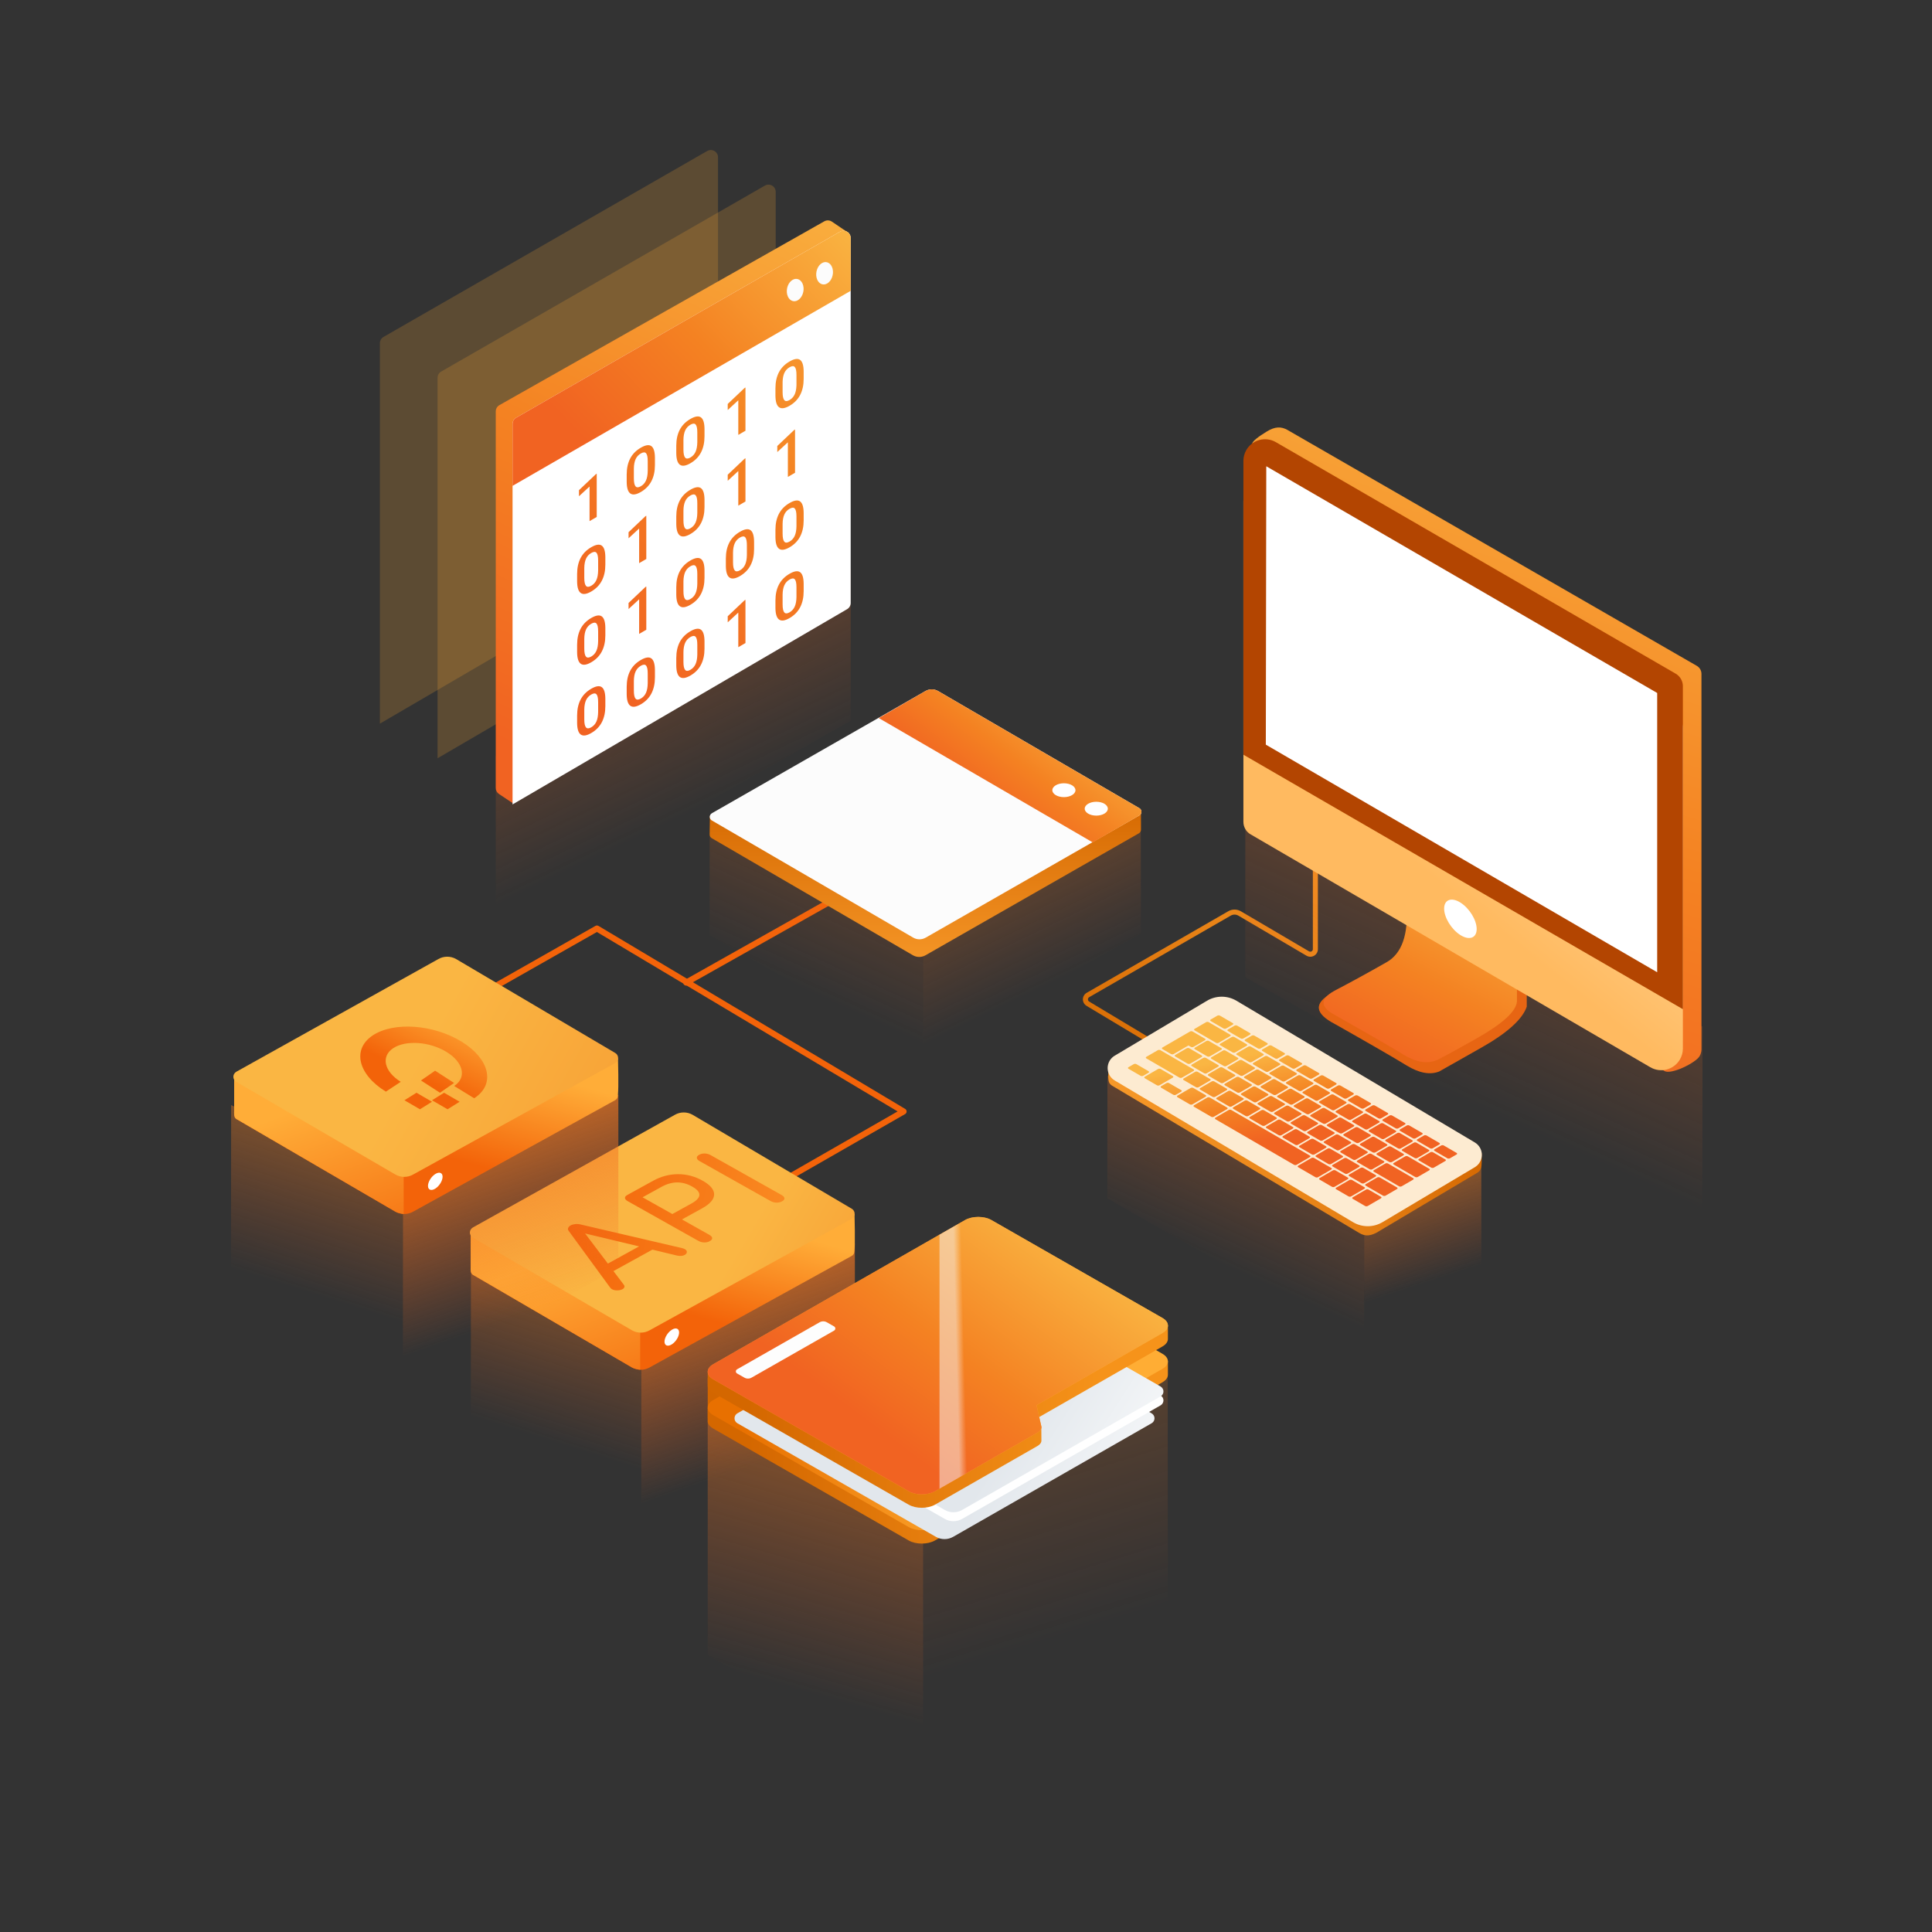 <svg width="400" height="400" viewBox="0 0 400 400" xmlns="http://www.w3.org/2000/svg" xmlns:xlink="http://www.w3.org/1999/xlink" overflow="hidden"><rect x="0" y="0" width="400" height="400" fill="#333333" stroke="none"/><defs><linearGradient x1="-55.369%" y1="-113.671%" x2="36.408%" y2="77.84%" id="linearGradient-1"><stop offset="0" stop-color="#FAB643"/><stop offset="0.56" stop-color="#F48222"/><stop offset="1" stop-color="#F16322" stop-opacity="0"/></linearGradient><linearGradient x1="72.514%" y1="-19.035%" x2="38.407%" y2="100%" id="linearGradient-2"><stop offset="0" stop-color="#FAB643"/><stop offset="0.56" stop-color="#F48222"/><stop offset="1" stop-color="#F16322"/></linearGradient><linearGradient x1="123.067%" y1="-65.613%" x2="41.718%" y2="100%" id="linearGradient-3"><stop offset="0" stop-color="#FAB643"/><stop offset="0.56" stop-color="#F48222"/><stop offset="1" stop-color="#F16322"/></linearGradient><linearGradient x1="111.273%" y1="10.715%" x2="18.449%" y2="78.453%" id="linearGradient-4"><stop offset="0" stop-color="#FAB643"/><stop offset="0.56" stop-color="#F48222"/><stop offset="1" stop-color="#F16322"/></linearGradient><linearGradient x1="-46.123%" y1="-114.304%" x2="37.601%" y2="77.947%" id="linearGradient-5"><stop offset="0" stop-color="#FAB643"/><stop offset="0.56" stop-color="#F48222"/><stop offset="1" stop-color="#F16322" stop-opacity="0"/></linearGradient><linearGradient x1="70.089%" y1="-65.782%" x2="42.618%" y2="65.8%" id="linearGradient-6"><stop offset="0" stop-color="#FAB643"/><stop offset="0.56" stop-color="#F48222"/><stop offset="1" stop-color="#F16322" stop-opacity="0"/></linearGradient><linearGradient x1="-46.123%" y1="-114.304%" x2="37.601%" y2="77.947%" id="linearGradient-7"><stop offset="0" stop-color="#FAB643"/><stop offset="0.56" stop-color="#F48222"/><stop offset="1" stop-color="#F16322" stop-opacity="0"/></linearGradient><linearGradient x1="92.866%" y1="-65.782%" x2="34.248%" y2="65.8%" id="linearGradient-8"><stop offset="0" stop-color="#FAB643"/><stop offset="0.56" stop-color="#F48222"/><stop offset="1" stop-color="#F16322" stop-opacity="0"/></linearGradient><linearGradient x1="50%" y1="-8.698%" x2="50%" y2="120.137%" id="linearGradient-9"><stop offset="0" stop-color="#D46700"/><stop offset="1" stop-color="#FA9D2C"/></linearGradient><linearGradient x1="6.434%" y1="26.164%" x2="65.965%" y2="71.234%" id="linearGradient-10"><stop offset="0" stop-color="#FAB643"/><stop offset="0.601" stop-color="#F48222"/><stop offset="1" stop-color="#F16322"/></linearGradient><linearGradient x1="87.264%" y1="115.738%" x2="17.282%" y2="-15.084%" id="linearGradient-11"><stop offset="0" stop-color="#D46700"/><stop offset="1" stop-color="#FA9D2C"/></linearGradient><linearGradient x1="6.05%" y1="33.105%" x2="100%" y2="61.373%" id="linearGradient-12"><stop offset="0" stop-color="#D46700"/><stop offset="1" stop-color="#FA9D2C"/></linearGradient><linearGradient x1="67.034%" y1="21.984%" x2="52.179%" y2="63.547%" id="linearGradient-13"><stop offset="0" stop-color="#FAB643"/><stop offset="0.56" stop-color="#F48222"/><stop offset="1" stop-color="#F16322"/></linearGradient><linearGradient x1="-46.123%" y1="-114.304%" x2="37.601%" y2="77.947%" id="linearGradient-14"><stop offset="0" stop-color="#FAB643"/><stop offset="0.56" stop-color="#F48222"/><stop offset="1" stop-color="#F16322" stop-opacity="0"/></linearGradient><linearGradient x1="6.434%" y1="-6.813%" x2="65.965%" y2="100.612%" id="linearGradient-15"><stop offset="0" stop-color="#FAB643"/><stop offset="0.601" stop-color="#F48222"/><stop offset="1" stop-color="#F16322"/></linearGradient><linearGradient x1="28.826%" y1="-20.198%" x2="57.759%" y2="112.536%" id="linearGradient-16"><stop offset="0" stop-color="#FAB643"/><stop offset="0.601" stop-color="#F48222"/><stop offset="1" stop-color="#F16322"/></linearGradient><linearGradient x1="19.692%" y1="20.399%" x2="50%" y2="71.314%" id="linearGradient-17"><stop offset="0" stop-color="#FFE7BD"/><stop offset="1" stop-color="#FFBA60"/></linearGradient><linearGradient x1="-5.672%" y1="-114.304%" x2="42.819%" y2="77.947%" id="linearGradient-18"><stop offset="0" stop-color="#FAB643"/><stop offset="0.56" stop-color="#F48222"/><stop offset="1" stop-color="#F16322" stop-opacity="0"/></linearGradient><linearGradient x1="68.222%" y1="-65.782%" x2="43.304%" y2="65.8%" id="linearGradient-19"><stop offset="0" stop-color="#FAB643"/><stop offset="0.56" stop-color="#F48222"/><stop offset="1" stop-color="#F16322" stop-opacity="0"/></linearGradient><linearGradient x1="68.317%" y1="32.81%" x2="50%" y2="72.133%" id="linearGradient-20"><stop offset="0" stop-color="#FFAD38"/><stop offset="1" stop-color="#F36309"/></linearGradient><linearGradient x1="40.702%" y1="50%" x2="69.779%" y2="133.409%" id="linearGradient-21"><stop offset="0" stop-color="#FFAD38"/><stop offset="1" stop-color="#F36309"/></linearGradient><linearGradient x1="74.022%" y1="48.124%" x2="221.249%" y2="97.776%" id="linearGradient-22"><stop offset="0" stop-color="#FAB643"/><stop offset="0.601" stop-color="#F48222"/><stop offset="1" stop-color="#F16322"/></linearGradient><linearGradient x1="191.15%" y1="64.698%" x2="-3.316%" y2="43.683%" id="linearGradient-23"><stop offset="0" stop-color="#FFAD38"/><stop offset="1" stop-color="#F36309"/></linearGradient><linearGradient x1="-6.048%" y1="-114.304%" x2="42.77%" y2="77.947%" id="linearGradient-24"><stop offset="0" stop-color="#FAB643"/><stop offset="0.56" stop-color="#F48222"/><stop offset="1" stop-color="#F16322" stop-opacity="0"/></linearGradient><linearGradient x1="68.35%" y1="-65.782%" x2="43.257%" y2="65.8%" id="linearGradient-25"><stop offset="0" stop-color="#FAB643"/><stop offset="0.56" stop-color="#F48222"/><stop offset="1" stop-color="#F16322" stop-opacity="0"/></linearGradient><linearGradient x1="50%" y1="38.95%" x2="288.901%" y2="115.304%" id="linearGradient-26"><stop offset="0" stop-color="#FAB643"/><stop offset="0.601" stop-color="#F48222"/><stop offset="1" stop-color="#F16322"/></linearGradient><linearGradient x1="100%" y1="5.386%" x2="50%" y2="66.304%" id="linearGradient-27"><stop offset="0" stop-color="#FFAD38"/><stop offset="1" stop-color="#F36309"/></linearGradient><linearGradient x1="12.131%" y1="-114.304%" x2="45.115%" y2="77.947%" id="linearGradient-28"><stop offset="0" stop-color="#FAB643"/><stop offset="0.56" stop-color="#F48222"/><stop offset="1" stop-color="#F16322" stop-opacity="0"/></linearGradient><linearGradient x1="67.575%" y1="-65.782%" x2="43.542%" y2="65.8%" id="linearGradient-29"><stop offset="0" stop-color="#FAB643"/><stop offset="0.56" stop-color="#F48222"/><stop offset="1" stop-color="#F16322" stop-opacity="0"/></linearGradient><linearGradient x1="14.031%" y1="52.606%" x2="91.516%" y2="51.806%" id="linearGradient-30"><stop offset="0" stop-color="#F6931A"/><stop offset="1" stop-color="#D46700"/></linearGradient><linearGradient x1="24.062%" y1="63.067%" x2="89.543%" y2="48.959%" id="linearGradient-31"><stop offset="0" stop-color="#FFAD34"/><stop offset="1" stop-color="#E87000"/></linearGradient><linearGradient x1="-16.907%" y1="62.945%" x2="28.094%" y2="46.334%" id="linearGradient-32"><stop offset="0" stop-color="#FFFFFF"/><stop offset="1" stop-color="#E2E7EC"/></linearGradient><linearGradient x1="28.715%" y1="56.714%" x2="75.548%" y2="40.294%" id="linearGradient-33"><stop offset="0" stop-color="#FEAB33"/><stop offset="1" stop-color="#F89528"/></linearGradient><linearGradient x1="6.434%" y1="24.488%" x2="65.965%" y2="72.727%" id="linearGradient-34"><stop offset="0" stop-color="#FAB643"/><stop offset="0.601" stop-color="#F48222"/><stop offset="1" stop-color="#F16322"/></linearGradient><linearGradient x1="46.85%" y1="30.825%" x2="64.087%" y2="33.533%" id="linearGradient-35"><stop offset="0" stop-color="#FFFFFF" stop-opacity="0"/><stop offset="1" stop-color="#F6F6F7"/></linearGradient></defs><g id="Content-System-Component" fill="none" fill-rule="evenodd"><g id="illustration-Content-System-Components" transform="translate(47.124 31)"><g id="Group-27" transform="translate(31.053 0)"><path d="M1.221 38.76 68.244 0.258C68.959-0.153 69.871 0.094 70.282 0.809 70.412 1.035 70.48 1.291 70.48 1.552L70.48 77.11C70.48 77.641 70.198 78.132 69.74 78.4L0.472 118.826 0.472 40.054C0.472 39.52 0.758 39.026 1.221 38.76Z" id="Shape" fill="#FEAB33" fill-rule="nonzero" opacity="0.2"/><path d="M13.165 45.926 80.187 7.424C80.902 7.013 81.815 7.26 82.225 7.975 82.355 8.201 82.424 8.457 82.424 8.718L82.424 84.276C82.424 84.807 82.142 85.298 81.683 85.566L12.415 125.992 12.415 47.22C12.415 46.686 12.701 46.192 13.165 45.926Z" id="Shape" fill="#FEAB33" fill-rule="nonzero" opacity="0.2"/><path d="M97.955 86.667 97.955 118.228 24.465 160.015 24.465 125.537Z" id="Shape-Copy-4" fill="url(#linearGradient-1)" fill-rule="nonzero" opacity="0.5"/><path d="M25.223 52.877 92.483 14.822C92.977 14.543 93.586 14.568 94.056 14.886L97.588 17.277 94.474 67.506 27.943 135.259 25.13 133.385C24.715 133.108 24.465 132.642 24.465 132.142L24.465 54.176C24.465 53.638 24.755 53.142 25.223 52.877Z" id="Shape" fill="url(#linearGradient-2)"/><path d="M28.691 55.48 95.714 16.979C96.429 16.568 97.341 16.814 97.752 17.529 97.882 17.756 97.95 18.012 97.95 18.273L97.95 93.831C97.95 94.362 97.668 94.853 97.21 95.121L27.942 135.547 27.942 56.775C27.942 56.24 28.227 55.747 28.691 55.48Z" id="Shape" fill="#FFFFFF"/><path d="M85.288 87.795C86.265 87.229 86.993 87.119 87.474 87.466 87.954 87.813 88.201 88.606 88.213 89.846L88.213 91.391C88.213 92.674 87.973 93.781 87.492 94.713 87.012 95.643 86.281 96.393 85.3 96.962 84.335 97.521 83.609 97.624 83.12 97.272 82.632 96.919 82.381 96.123 82.369 94.883L82.369 93.338C82.369 92.055 82.609 90.953 83.09 90.032 83.57 89.112 84.302 88.366 85.288 87.795ZM84.215 90.168C83.986 90.671 83.865 91.318 83.853 92.11L83.853 94.134C83.853 94.967 83.969 95.521 84.202 95.795 84.435 96.069 84.801 96.061 85.3 95.772 85.778 95.495 86.132 95.1 86.361 94.59 86.59 94.079 86.71 93.417 86.723 92.605L86.723 90.587C86.723 89.749 86.608 89.201 86.379 88.944 86.15 88.686 85.787 88.702 85.288 88.991 84.801 89.273 84.444 89.665 84.215 90.168ZM72.49 96.588 75.973 93.287 76.163 93.177 76.163 102.136 74.679 102.996 74.679 95.828 72.49 97.845 72.49 96.588ZM64.758 99.697C65.735 99.131 66.463 99.021 66.944 99.368 67.424 99.715 67.671 100.508 67.683 101.748L67.683 103.293C67.683 104.577 67.443 105.684 66.962 106.615 66.482 107.545 65.751 108.295 64.77 108.864 63.805 109.423 63.079 109.526 62.59 109.174 62.102 108.821 61.851 108.025 61.839 106.786L61.839 105.24C61.839 103.957 62.079 102.855 62.559 101.934 63.04 101.014 63.773 100.268 64.758 99.697ZM63.685 102.07C63.456 102.573 63.335 103.22 63.323 104.012L63.323 106.036C63.323 106.87 63.439 107.424 63.672 107.697 63.906 107.971 64.271 107.963 64.77 107.674 65.248 107.397 65.602 107.003 65.831 106.492 66.06 105.981 66.18 105.319 66.193 104.507L66.193 102.489C66.193 101.651 66.078 101.103 65.849 100.846 65.62 100.588 65.257 100.604 64.758 100.893 64.271 101.175 63.914 101.567 63.685 102.07ZM85.288 73.144C86.265 72.577 86.993 72.468 87.474 72.815 87.954 73.162 88.201 73.955 88.213 75.195L88.213 76.74C88.213 78.023 87.973 79.131 87.492 80.061 87.012 80.992 86.281 81.741 85.3 82.31 84.335 82.869 83.609 82.973 83.12 82.62 82.632 82.268 82.381 81.472 82.369 80.232L82.369 78.687C82.369 77.403 82.609 76.301 83.09 75.381 83.57 74.461 84.302 73.715 85.288 73.144ZM84.215 75.516C83.986 76.019 83.865 76.667 83.853 77.459L83.853 79.482C83.853 80.316 83.969 80.87 84.202 81.144 84.435 81.417 84.801 81.41 85.3 81.12 85.778 80.843 86.132 80.449 86.361 79.938 86.59 79.427 86.71 78.766 86.723 77.953L86.723 75.936C86.723 75.098 86.608 74.55 86.379 74.292 86.15 74.034 85.787 74.05 85.288 74.34 84.801 74.621 84.444 75.014 84.215 75.516ZM54.493 105.648C55.47 105.082 56.199 104.972 56.679 105.319 57.159 105.666 57.406 106.46 57.418 107.699L57.418 109.245C57.418 110.528 57.178 111.635 56.697 112.566 56.217 113.496 55.486 114.246 54.505 114.815 53.54 115.374 52.814 115.477 52.325 115.125 51.837 114.772 51.586 113.976 51.574 112.737L51.574 111.191C51.574 109.908 51.814 108.806 52.294 107.886 52.775 106.965 53.508 106.219 54.493 105.648ZM53.42 108.021C53.191 108.524 53.07 109.171 53.058 109.963L53.058 111.987C53.058 112.821 53.174 113.375 53.407 113.648 53.641 113.922 54.006 113.914 54.505 113.625 54.983 113.348 55.337 112.954 55.566 112.443 55.795 111.932 55.915 111.27 55.928 110.458L55.928 108.44C55.928 107.602 55.813 107.055 55.584 106.797 55.355 106.539 54.992 106.555 54.493 106.844 54.006 107.126 53.649 107.519 53.42 108.021ZM75.023 79.095C76 78.528 76.728 78.419 77.209 78.766 77.689 79.113 77.936 79.906 77.948 81.146L77.948 82.691C77.948 83.975 77.708 85.082 77.227 86.012 76.747 86.943 76.016 87.692 75.035 88.261 74.07 88.82 73.344 88.924 72.855 88.571 72.367 88.219 72.116 87.423 72.104 86.183L72.104 84.638C72.104 83.354 72.344 82.252 72.825 81.332 73.305 80.412 74.037 79.666 75.023 79.095ZM73.95 81.468C73.721 81.97 73.6 82.618 73.588 83.41L73.588 85.433C73.588 86.267 73.704 86.821 73.937 87.095 74.17 87.368 74.536 87.361 75.035 87.072 75.513 86.794 75.867 86.4 76.096 85.889 76.325 85.378 76.445 84.717 76.458 83.904L76.458 81.887C76.458 81.049 76.343 80.501 76.114 80.243 75.885 79.986 75.522 80.001 75.023 80.29 74.536 80.573 74.179 80.965 73.95 81.468ZM44.228 111.599C45.205 111.033 45.934 110.923 46.414 111.27 46.894 111.617 47.141 112.411 47.153 113.65L47.153 115.196C47.153 116.479 46.913 117.586 46.432 118.517 45.952 119.447 45.221 120.197 44.24 120.766 43.275 121.325 42.549 121.429 42.06 121.076 41.572 120.724 41.321 119.928 41.309 118.688L41.309 117.143C41.309 115.859 41.549 114.757 42.029 113.837 42.51 112.916 43.243 112.171 44.228 111.599ZM43.155 113.972C42.926 114.475 42.805 115.122 42.793 115.914L42.793 117.938C42.793 118.772 42.909 119.326 43.142 119.599 43.376 119.873 43.741 119.865 44.24 119.576 44.718 119.299 45.072 118.905 45.301 118.394 45.53 117.883 45.65 117.222 45.663 116.409L45.663 114.391C45.663 113.553 45.548 113.006 45.319 112.748 45.09 112.49 44.727 112.506 44.228 112.795 43.741 113.077 43.384 113.47 43.155 113.972ZM64.758 85.046C65.735 84.479 66.463 84.37 66.944 84.717 67.424 85.064 67.671 85.857 67.683 87.097L67.683 88.642C67.683 89.926 67.443 91.033 66.962 91.963 66.482 92.894 65.751 93.644 64.77 94.212 63.805 94.772 63.079 94.875 62.59 94.522 62.102 94.17 61.851 93.374 61.839 92.134L61.839 90.589C61.839 89.305 62.079 88.203 62.559 87.283 63.04 86.363 63.773 85.617 64.758 85.046ZM63.685 87.419C63.456 87.921 63.335 88.569 63.323 89.361L63.323 91.384C63.323 92.218 63.439 92.772 63.672 93.046 63.906 93.32 64.271 93.312 64.77 93.023 65.248 92.745 65.602 92.351 65.831 91.84 66.06 91.33 66.18 90.668 66.193 89.855L66.193 87.838C66.193 87 66.078 86.452 65.849 86.194 65.62 85.937 65.257 85.953 64.758 86.242 64.271 86.524 63.914 86.916 63.685 87.419ZM82.755 61.334 86.238 58.033 86.428 57.923 86.428 66.882 84.944 67.742 84.944 60.574 82.755 62.591 82.755 61.334ZM51.96 93.839 55.443 90.538 55.633 90.428 55.633 99.386 54.149 100.247 54.149 93.079 51.96 95.096 51.96 93.839ZM72.49 67.285 75.973 63.984 76.163 63.874 76.163 72.833 74.679 73.693 74.679 66.525 72.49 68.542 72.49 67.285ZM44.228 96.948C45.205 96.382 45.934 96.272 46.414 96.619 46.894 96.966 47.141 97.759 47.153 98.999L47.153 100.544C47.153 101.828 46.913 102.935 46.432 103.865 45.952 104.796 45.221 105.546 44.24 106.114 43.275 106.674 42.549 106.777 42.06 106.425 41.572 106.072 41.321 105.276 41.309 104.036L41.309 102.491C41.309 101.207 41.549 100.105 42.029 99.185 42.51 98.265 43.243 97.519 44.228 96.948ZM43.155 99.321C42.926 99.823 42.805 100.471 42.793 101.263L42.793 103.286C42.793 104.12 42.909 104.674 43.142 104.948 43.376 105.222 43.741 105.214 44.24 104.925 44.718 104.647 45.072 104.253 45.301 103.743 45.53 103.232 45.65 102.57 45.663 101.758L45.663 99.74C45.663 98.902 45.548 98.354 45.319 98.097 45.09 97.839 44.727 97.855 44.228 98.144 43.741 98.426 43.384 98.818 43.155 99.321ZM64.758 70.394C65.735 69.828 66.463 69.718 66.944 70.065 67.424 70.412 67.671 71.206 67.683 72.445L67.683 73.991C67.683 75.274 67.443 76.381 66.962 77.312 66.482 78.242 65.751 78.992 64.77 79.561 63.805 80.12 63.079 80.224 62.59 79.871 62.102 79.519 61.851 78.723 61.839 77.483L61.839 75.938C61.839 74.654 62.079 73.552 62.559 72.632 63.04 71.711 63.773 70.966 64.758 70.394ZM63.685 72.767C63.456 73.27 63.335 73.917 63.323 74.709L63.323 76.733C63.323 77.567 63.439 78.121 63.672 78.394 63.906 78.668 64.271 78.66 64.77 78.371 65.248 78.094 65.602 77.7 65.831 77.189 66.06 76.678 66.18 76.016 66.193 75.204L66.193 73.186C66.193 72.349 66.078 71.801 65.849 71.543 65.62 71.285 65.257 71.301 64.758 71.59 64.271 71.872 63.914 72.265 63.685 72.767ZM85.288 43.841C86.265 43.275 86.993 43.165 87.474 43.512 87.954 43.859 88.201 44.652 88.213 45.892L88.213 47.437C88.213 48.721 87.973 49.828 87.492 50.758 87.012 51.689 86.281 52.438 85.3 53.007 84.335 53.567 83.609 53.67 83.12 53.318 82.632 52.965 82.381 52.169 82.369 50.929L82.369 49.384C82.369 48.1 82.609 46.998 83.09 46.078 83.57 45.158 84.302 44.412 85.288 43.841ZM85.288 45.037C84.801 45.319 84.444 45.711 84.215 46.214 84.009 46.666 83.89 47.236 83.86 47.922L83.853 48.156 83.853 50.179C83.853 51.013 83.969 51.567 84.202 51.841 84.435 52.114 84.801 52.107 85.3 51.818 85.778 51.54 86.132 51.146 86.361 50.636 86.567 50.176 86.685 49.594 86.716 48.89L86.723 48.651 86.723 46.633C86.723 45.795 86.608 45.247 86.379 44.989 86.15 44.732 85.787 44.748 85.288 45.037ZM51.96 79.187 55.443 75.886 55.633 75.776 55.633 84.735 54.149 85.596 54.149 78.427 51.96 80.445 51.96 79.187ZM72.49 52.634 75.973 49.333 76.163 49.223 76.163 58.182 74.679 59.042 74.679 51.874 72.49 53.891 72.49 52.634ZM44.228 82.296C45.205 81.73 45.934 81.62 46.414 81.968 46.894 82.314 47.141 83.108 47.153 84.347L47.153 85.893C47.153 87.176 46.913 88.284 46.432 89.214 45.952 90.145 45.221 90.894 44.24 91.463 43.275 92.022 42.549 92.126 42.06 91.773 41.572 91.421 41.321 90.625 41.309 89.385L41.309 87.84C41.309 86.556 41.549 85.454 42.029 84.534 42.51 83.614 43.243 82.868 44.228 82.296ZM43.155 84.669C42.926 85.172 42.805 85.819 42.793 86.611L42.793 88.635C42.793 89.469 42.909 90.023 43.142 90.296 43.376 90.57 43.741 90.562 44.24 90.273 44.718 89.996 45.072 89.602 45.301 89.091 45.53 88.58 45.65 87.919 45.663 87.106L45.663 85.089C45.663 84.251 45.548 83.703 45.319 83.445 45.09 83.187 44.727 83.203 44.228 83.492 43.741 83.774 43.384 84.167 43.155 84.669ZM64.758 55.743C65.735 55.177 66.463 55.067 66.944 55.414 67.424 55.761 67.671 56.554 67.683 57.794L67.683 59.339C67.683 60.623 67.443 61.73 66.962 62.66 66.482 63.591 65.751 64.341 64.77 64.909 63.805 65.469 63.079 65.572 62.59 65.22 62.102 64.867 61.851 64.071 61.839 62.831L61.839 61.286C61.839 60.002 62.079 58.901 62.559 57.98 63.04 57.06 63.773 56.314 64.758 55.743ZM63.685 58.116C63.456 58.619 63.335 59.266 63.323 60.058L63.323 62.081C63.323 62.915 63.439 63.469 63.672 63.743 63.906 64.017 64.271 64.009 64.77 63.72 65.248 63.443 65.602 63.048 65.831 62.538 66.06 62.027 66.18 61.365 66.193 60.553L66.193 58.535C66.193 57.697 66.078 57.149 65.849 56.892 65.62 56.634 65.257 56.65 64.758 56.939 64.271 57.221 63.914 57.613 63.685 58.116ZM54.493 61.694C55.47 61.128 56.199 61.018 56.679 61.365 57.159 61.712 57.406 62.505 57.418 63.745L57.418 65.29C57.418 66.574 57.178 67.681 56.697 68.612 56.217 69.542 55.486 70.292 54.505 70.861 53.54 71.42 52.814 71.523 52.325 71.171 51.837 70.818 51.586 70.022 51.574 68.782L51.574 67.237C51.574 65.954 51.814 64.852 52.294 63.931 52.775 63.011 53.508 62.265 54.493 61.694ZM53.42 64.067C53.191 64.57 53.07 65.217 53.058 66.009L53.058 68.032C53.058 68.866 53.174 69.42 53.407 69.694 53.641 69.968 54.006 69.96 54.505 69.671 54.983 69.394 55.337 68.999 55.566 68.489 55.795 67.978 55.915 67.316 55.928 66.504L55.928 64.486C55.928 63.648 55.813 63.1 55.584 62.843 55.355 62.585 54.992 62.601 54.493 62.89 54.006 63.172 53.649 63.564 53.42 64.067ZM41.695 70.487 45.178 67.186 45.368 67.076 45.368 76.035 43.884 76.895 43.884 69.727 41.695 71.744 41.695 70.487Z" id="Shape" fill="url(#linearGradient-3)" fill-rule="nonzero"/><path d="M28.691 55.48 95.714 16.979C96.429 16.568 97.341 16.814 97.752 17.529 97.882 17.756 97.95 18.012 97.95 18.273L97.95 29.212 27.942 69.591 27.942 56.775C27.942 56.24 28.227 55.747 28.691 55.48Z" id="Shape" fill="url(#linearGradient-4)"/><path d="M92.025 23.454C92.941 22.942 93.916 23.479 94.203 24.652 94.49 25.825 93.981 27.191 93.065 27.702 92.149 28.214 91.174 27.678 90.887 26.505 90.6 25.332 91.11 23.966 92.025 23.454Z" id="Shape" fill="#FCFCFC"/><path d="M85.942 26.928C86.858 26.416 87.833 26.952 88.12 28.125 88.407 29.299 87.897 30.665 86.981 31.176 86.065 31.688 85.09 31.152 84.803 29.979 84.516 28.806 85.026 27.44 85.942 26.928Z" id="Shape" fill="#FCFCFC"/></g><path d="M40.608 181.6 75.592 161.734 76.467 161.237 139.955 199.117 95.551 224.579" id="Shape" stroke="#F36309" stroke-width="1.25" stroke-linecap="round" stroke-linejoin="round"/><line x1="135.419" y1="149.643" x2="94.946" y2="172.431" id="Shape" stroke="#F36309" stroke-width="1.25" stroke-linecap="round" stroke-linejoin="round"/><g id="Group-43" transform="matrix(-1 0 0 1 260.562 111.074)"><g id="Group" fill-rule="nonzero" transform="translate(0.802 28.007)"><path d="M77.6 52.598 77.622 78.053 24.462 108.28 24.44 83.792Z" id="Shape-Copy-6" fill="url(#linearGradient-5)" opacity="0.5"/><path d="M24.44 108.28 0.18 94.552 0.199 70.007 24.44 83.792Z" id="Shape-Copy-7" fill="url(#linearGradient-6)" opacity="0.5"/><path d="M159.958 2.376 159.977 23.549 115.758 48.692 115.74 25.764Z" id="Shape-Copy-4" fill="url(#linearGradient-7)" opacity="0.3"/><path d="M115.74 48.686 70.661 23.176 70.697 5.73307e-13 115.74 25.616Z" id="Shape-Copy-5" fill="url(#linearGradient-8)" opacity="0.3"/></g><path d="M71.463 25.999 71.463 29.709C71.463 29.855 71.5 30.004 71.579 30.14 71.654 30.271 71.764 30.38 71.895 30.455L116.073 55.707C116.876 56.169 117.865 56.169 118.667 55.707L160.328 31.462C160.605 31.303 160.76 31.013 160.76 30.715L160.76 30.135 160.706 26.858 71.463 25.999Z" id="Shape" fill="url(#linearGradient-9)"/><path d="M113.479 0.991 71.792 25.249C71.379 25.487 71.237 26.014 71.476 26.426 71.552 26.557 71.661 26.666 71.792 26.742L116.023 52.053C116.826 52.514 117.814 52.514 118.617 52.053L160.304 27.795C160.717 27.557 160.859 27.03 160.62 26.618 160.544 26.487 160.435 26.378 160.304 26.302L116.073 0.991C115.27 0.53 114.281 0.53 113.479 0.991Z" id="Shape" fill="#FCFCFC"/><path d="M113.479 0.991 71.792 25.249C71.379 25.487 71.237 26.014 71.476 26.426 71.552 26.557 71.661 26.666 71.792 26.742L81.448 32.335 125.742 6.592 116.073 0.991C115.27 0.53 114.281 0.53 113.479 0.991Z" id="Shape" fill="url(#linearGradient-10)"/><path d="M80.715 26.791C82.037 26.791 83.108 26.149 83.108 25.356 83.108 24.563 82.037 23.921 80.715 23.921 79.392 23.921 78.321 24.563 78.321 25.356 78.321 26.149 79.392 26.791 80.715 26.791Z" id="Shape" fill="#FFFFFF"/><path d="M87.417 22.964C88.739 22.964 89.811 22.321 89.811 21.529 89.811 20.736 88.739 20.093 87.417 20.093 86.095 20.093 85.023 20.736 85.023 21.529 85.023 22.321 86.095 22.964 87.417 22.964Z" id="Shape" fill="#FFFFFF"/></g><g id="Group-60" transform="matrix(-1 0 0 1 260.367 130.184)"><path d="M63.958 58.216 63.413 57.328 82.002 46.169C82.247 46.019 82.324 45.698 82.174 45.453 82.128 45.379 82.065 45.318 81.99 45.274L52.676 28.385C52.18 28.098 51.568 28.105 51.079 28.402L37.014 36.673C36.276 37.122 35.313 36.888 34.864 36.151 34.715 35.906 34.636 35.624 34.636 35.338L34.636 0 35.679 0 35.679 35.338C35.679 35.433 35.705 35.527 35.755 35.609 35.905 35.855 36.225 35.932 36.471 35.783L50.537 27.512C51.352 27.017 52.372 27.005 53.198 27.483L82.512 44.372C82.737 44.502 82.926 44.686 83.062 44.908 83.514 45.644 83.284 46.606 82.547 47.058L63.958 58.216Z" id="Shape" fill="url(#linearGradient-11)" fill-rule="nonzero"/><path d="M2.214 78.398 53.023 46.591C53.963 46.032 55.133 46.033 56.072 46.592L77.924 59.505C78.116 61.402 78.072 62.586 77.791 63.057 77.664 63.27 77.486 63.448 77.273 63.574L26.206 94.014C25.266 94.573 24.252 94.967 22.474 94.014L1.61 81.607C0.903 81.186 0.727 80.481 0.727 79.503 0.727 79.299 0.727 78.634 0.727 77.509L2.214 78.398Z" id="Shape" fill="url(#linearGradient-12)"/><path d="M2.153 75.344 51.494 46.011C53.376 44.892 55.719 44.893 57.6 46.013L76.705 57.386C78.122 58.229 78.587 60.062 77.743 61.478 77.489 61.906 77.131 62.263 76.703 62.518L27.366 91.851C25.484 92.97 23.14 92.969 21.259 91.85L2.152 80.476C0.735 79.632 0.27 77.8 1.113 76.383 1.368 75.955 1.725 75.598 2.153 75.344Z" id="Shape" fill="#FDEBD1"/><path d="M67.411 63.509 64.671 61.92C64.52 61.832 64.52 61.69 64.671 61.602L67.184 60.144C67.336 60.056 67.582 60.056 67.733 60.144L70.472 61.733C70.624 61.821 70.623 61.963 70.472 62.051L67.959 63.509C67.807 63.596 67.561 63.596 67.411 63.509ZM8.247 79.183C8.096 79.095 8.096 78.953 8.248 78.865L10.806 77.38C10.958 77.293 11.204 77.293 11.355 77.38L13.729 78.757C13.88 78.845 13.88 78.987 13.728 79.075L11.17 80.559C11.018 80.647 10.773 80.647 10.621 80.56L8.247 79.183ZM11.675 77.195C11.523 77.107 11.524 76.965 11.675 76.877L14.234 75.392C14.385 75.305 14.631 75.305 14.782 75.392L17.156 76.769C17.307 76.857 17.307 76.999 17.156 77.087L14.597 78.571C14.445 78.659 14.2 78.659 14.049 78.572L11.675 77.195ZM16.927 78.014C16.776 77.927 16.776 77.784 16.927 77.697L19.486 76.212C19.637 76.124 19.883 76.124 20.034 76.212L22.408 77.589C22.559 77.677 22.559 77.819 22.408 77.907L19.849 79.391C19.698 79.479 19.452 79.479 19.301 79.392L16.927 78.014ZM20.354 76.027C20.203 75.939 20.203 75.796 20.355 75.709L22.913 74.224C23.065 74.136 23.31 74.136 23.461 74.224L25.836 75.601C25.987 75.689 25.987 75.831 25.835 75.919L23.276 77.403C23.125 77.491 22.879 77.491 22.728 77.404L20.354 76.027ZM23.781 74.039C23.63 73.951 23.63 73.808 23.782 73.721L26.34 72.237C26.492 72.149 26.738 72.148 26.889 72.236L29.263 73.613C29.414 73.701 29.414 73.843 29.262 73.931L26.704 75.415C26.552 75.503 26.307 75.503 26.155 75.416L23.781 74.039ZM27.209 72.051C27.057 71.963 27.058 71.821 27.209 71.733L29.768 70.249C29.919 70.161 30.165 70.161 30.316 70.248L32.69 71.625C32.841 71.713 32.841 71.855 32.69 71.943L30.131 73.427C29.98 73.515 29.734 73.515 29.583 73.428L27.209 72.051ZM30.636 70.063C30.485 69.975 30.485 69.833 30.636 69.745L33.195 68.261C33.346 68.173 33.592 68.173 33.743 68.26L36.117 69.637C36.269 69.725 36.269 69.867 36.117 69.955L33.558 71.439C33.407 71.527 33.161 71.527 33.01 71.44L30.636 70.063ZM34.063 68.075C33.912 67.987 33.912 67.845 34.064 67.757L36.622 66.273C36.774 66.185 37.019 66.185 37.171 66.272L39.545 67.649C39.696 67.737 39.696 67.879 39.544 67.967L36.986 69.451C36.834 69.539 36.588 69.54 36.437 69.452L34.063 68.075ZM37.49 66.087C37.339 65.999 37.339 65.857 37.491 65.769L40.05 64.285C40.201 64.197 40.447 64.197 40.598 64.284L42.972 65.662C43.123 65.749 43.123 65.891 42.971 65.98L40.413 67.464C40.261 67.552 40.016 67.552 39.865 67.464L37.49 66.087ZM40.918 64.099C40.767 64.011 40.767 63.869 40.918 63.781L43.477 62.297C43.628 62.209 43.874 62.209 44.025 62.296L46.399 63.673C46.55 63.761 46.55 63.904 46.399 63.992L43.84 65.476C43.689 65.564 43.443 65.564 43.292 65.476L40.918 64.099ZM15.102 75.207C14.951 75.119 14.951 74.977 15.102 74.889L17.661 73.404C17.813 73.317 18.058 73.317 18.209 73.404L20.584 74.781C20.735 74.869 20.735 75.011 20.583 75.099L18.024 76.583C17.873 76.671 17.627 76.671 17.476 76.584L15.102 75.207ZM18.529 73.219C18.378 73.131 18.378 72.989 18.53 72.901L21.088 71.417C21.24 71.329 21.485 71.329 21.637 71.416L24.011 72.793C24.162 72.881 24.162 73.023 24.01 73.111L21.452 74.596C21.3 74.683 21.055 74.683 20.903 74.596L18.529 73.219ZM21.956 71.231C21.805 71.143 21.805 71.001 21.957 70.913L24.516 69.429C24.667 69.341 24.913 69.341 25.064 69.428L27.438 70.805C27.589 70.893 27.589 71.035 27.438 71.124L24.879 72.608C24.727 72.695 24.482 72.695 24.331 72.608L21.956 71.231ZM25.384 69.243C25.233 69.155 25.233 69.013 25.384 68.925L27.943 67.441C28.094 67.353 28.34 67.353 28.491 67.44L30.865 68.817C31.017 68.905 31.016 69.047 30.865 69.135L28.306 70.62C28.155 70.707 27.909 70.707 27.758 70.62L25.384 69.243ZM28.811 67.255C28.66 67.167 28.66 67.025 28.812 66.937L31.37 65.453C31.522 65.365 31.767 65.365 31.919 65.452L34.293 66.829C34.444 66.917 34.444 67.06 34.292 67.147L31.733 68.632C31.582 68.719 31.336 68.72 31.185 68.632L28.811 67.255ZM32.238 65.267C32.087 65.179 32.087 65.037 32.239 64.949L34.797 63.465C34.949 63.377 35.195 63.377 35.346 63.465L37.72 64.842C37.871 64.929 37.871 65.072 37.719 65.16L35.161 66.644C35.009 66.732 34.764 66.732 34.612 66.644L32.238 65.267ZM35.666 63.279C35.514 63.191 35.514 63.049 35.666 62.961L38.225 61.477C38.376 61.389 38.622 61.389 38.773 61.477L41.147 62.854C41.298 62.941 41.298 63.084 41.147 63.172L38.588 64.656C38.437 64.744 38.191 64.744 38.04 64.656L35.666 63.279ZM39.093 61.291C38.942 61.203 38.942 61.061 39.093 60.973L41.652 59.489C41.804 59.401 42.049 59.401 42.2 59.489L44.575 60.866C44.726 60.953 44.726 61.096 44.574 61.184L42.015 62.668C41.864 62.756 41.618 62.756 41.467 62.668L39.093 61.291ZM11.58 81.116C11.429 81.028 11.429 80.886 11.58 80.798L16.013 78.227C16.165 78.139 16.41 78.139 16.561 78.227L18.935 79.604C19.087 79.691 19.086 79.834 18.935 79.921L14.502 82.493C14.351 82.581 14.105 82.581 13.954 82.493L11.58 81.116ZM5.919 77.832C5.768 77.744 5.768 77.602 5.919 77.514L8.57 75.977C8.721 75.889 8.967 75.889 9.118 75.977L10.488 76.771C10.639 76.859 10.638 77.001 10.487 77.089L7.837 78.626C7.685 78.714 7.44 78.714 7.289 78.627L5.919 77.832ZM9.483 75.764C9.332 75.677 9.332 75.534 9.484 75.447L12.134 73.909C12.286 73.821 12.531 73.822 12.682 73.909L14.052 74.704C14.203 74.791 14.203 74.934 14.052 75.021L11.401 76.559C11.25 76.647 11.004 76.647 10.853 76.559L9.483 75.764ZM13.047 73.697C12.896 73.609 12.897 73.467 13.048 73.379L15.698 71.842C15.85 71.754 16.096 71.754 16.246 71.841L17.616 72.636C17.768 72.724 17.767 72.866 17.616 72.954L14.965 74.491C14.814 74.579 14.568 74.579 14.418 74.492L13.047 73.697ZM16.612 71.629C16.461 71.542 16.461 71.399 16.612 71.312L19.263 69.774C19.414 69.686 19.66 69.687 19.811 69.774L21.181 70.569C21.332 70.656 21.331 70.799 21.18 70.886L18.53 72.424C18.378 72.512 18.133 72.512 17.982 72.424L16.612 71.629ZM20.176 69.562C20.025 69.474 20.026 69.332 20.177 69.244L22.827 67.707C22.979 67.619 23.224 67.619 23.375 67.707L24.745 68.501C24.896 68.589 24.896 68.731 24.745 68.819L22.094 70.356C21.943 70.444 21.697 70.444 21.546 70.357L20.176 69.562ZM23.741 67.495C23.59 67.407 23.59 67.264 23.741 67.177L26.392 65.639C26.543 65.552 26.789 65.552 26.939 65.639L28.309 66.434C28.461 66.522 28.46 66.664 28.309 66.752L25.659 68.289C25.507 68.377 25.262 68.377 25.111 68.289L23.741 67.495ZM27.305 65.427C27.154 65.339 27.154 65.197 27.305 65.109L29.956 63.572C30.107 63.484 30.353 63.484 30.504 63.572L31.874 64.366C32.025 64.454 32.025 64.596 31.873 64.684L29.223 66.222C29.072 66.309 28.826 66.309 28.675 66.222L27.305 65.427ZM30.869 63.36C30.718 63.272 30.719 63.13 30.87 63.042L33.52 61.504C33.672 61.417 33.917 61.417 34.068 61.504L35.438 62.299C35.59 62.387 35.589 62.529 35.438 62.617L32.787 64.154C32.636 64.242 32.39 64.242 32.239 64.154L30.869 63.36ZM34.434 61.292C34.283 61.204 34.283 61.062 34.434 60.974L37.085 59.437C37.236 59.349 37.482 59.349 37.633 59.437L39.003 60.231C39.154 60.319 39.153 60.462 39.002 60.549L36.352 62.087C36.2 62.174 35.955 62.174 35.804 62.087L34.434 61.292ZM37.998 59.225C37.847 59.137 37.847 58.995 37.999 58.907L40.649 57.37C40.8 57.282 41.046 57.282 41.197 57.369L42.567 58.164C42.718 58.252 42.718 58.394 42.567 58.482L39.916 60.019C39.765 60.107 39.519 60.107 39.368 60.019L37.998 59.225ZM61.116 52.383 66.823 55.693C66.974 55.781 66.974 55.923 66.823 56.011L65.04 57.045C64.889 57.133 64.644 57.133 64.492 57.045L61.433 55.271 60.931 55.562C60.779 55.65 60.534 55.65 60.383 55.563L58.008 54.186C57.857 54.098 57.857 53.956 58.009 53.868L60.568 52.383C60.719 52.296 60.965 52.295 61.116 52.383ZM48.409 63.62C48.258 63.532 48.258 63.39 48.41 63.302L50.968 61.818C51.12 61.73 51.365 61.73 51.516 61.818L53.891 63.195C54.042 63.282 54.042 63.425 53.89 63.513L51.331 64.997C51.18 65.085 50.934 65.085 50.783 64.997L48.409 63.62ZM51.836 61.632C51.685 61.544 51.685 61.402 51.837 61.314L54.395 59.83C54.547 59.742 54.793 59.742 54.944 59.83L57.318 61.207C57.469 61.294 57.469 61.437 57.317 61.525L54.759 63.009C54.607 63.097 54.362 63.097 54.21 63.009L51.836 61.632ZM55.264 59.644C55.112 59.556 55.112 59.414 55.264 59.326L57.823 57.842C57.974 57.754 58.22 57.754 58.371 57.842L60.745 59.219C60.896 59.306 60.896 59.449 60.745 59.537L58.186 61.021C58.035 61.109 57.789 61.109 57.638 61.021L55.264 59.644ZM58.691 57.656C58.54 57.568 58.54 57.426 58.691 57.338L61.25 55.854C61.401 55.766 61.647 55.766 61.798 55.854L64.172 57.231C64.324 57.319 64.323 57.461 64.172 57.549L61.613 59.033C61.462 59.121 61.216 59.121 61.065 59.033L58.691 57.656ZM57.862 65.869C57.711 65.782 57.711 65.639 57.863 65.551L60.421 64.067C60.573 63.979 60.819 63.979 60.97 64.067L63.709 65.656C63.86 65.744 63.86 65.886 63.708 65.974L61.15 67.458C60.998 67.546 60.753 67.546 60.602 67.458L57.862 65.869ZM62.933 64.835C62.782 64.747 62.782 64.605 62.934 64.517L65.446 63.059C65.598 62.971 65.844 62.971 65.995 63.059L67.091 63.695C67.242 63.782 67.242 63.925 67.09 64.013L64.577 65.47C64.426 65.558 64.18 65.558 64.029 65.471L62.933 64.835ZM69.696 60.912C69.545 60.824 69.545 60.682 69.697 60.594L72.21 59.136C72.361 59.048 72.607 59.048 72.758 59.136L73.854 59.772C74.005 59.859 74.005 60.002 73.853 60.09L71.34 61.547C71.189 61.635 70.943 61.635 70.792 61.548L69.696 60.912ZM53.429 68.441C53.278 68.353 53.278 68.21 53.43 68.123L56.994 66.055C57.146 65.967 57.391 65.967 57.542 66.055L60.282 67.644C60.433 67.732 60.433 67.874 60.281 67.962L56.717 70.029C56.566 70.117 56.32 70.117 56.169 70.029L53.429 68.441ZM60.379 60.544C60.227 60.456 60.227 60.313 60.379 60.226L67.233 56.25C67.385 56.162 67.63 56.162 67.781 56.249L70.156 57.627C70.307 57.714 70.307 57.857 70.155 57.944L63.301 61.92C63.149 62.008 62.904 62.008 62.753 61.92L60.379 60.544ZM53.524 64.519C53.373 64.432 53.373 64.289 53.525 64.201L56.083 62.717C56.235 62.629 56.48 62.629 56.631 62.717L59.005 64.094C59.157 64.182 59.157 64.324 59.005 64.412L56.446 65.896C56.295 65.984 56.049 65.984 55.898 65.897L53.524 64.519ZM56.951 62.531C56.8 62.444 56.8 62.301 56.952 62.213L59.51 60.729C59.662 60.641 59.908 60.641 60.059 60.729L62.433 62.106C62.584 62.194 62.584 62.336 62.432 62.424L59.874 63.908C59.722 63.996 59.477 63.996 59.325 63.908L56.951 62.531ZM44.345 62.111C44.194 62.023 44.194 61.881 44.346 61.793L46.904 60.309C47.056 60.221 47.301 60.221 47.452 60.309L49.827 61.686C49.978 61.773 49.978 61.916 49.826 62.004L47.267 63.488C47.116 63.576 46.87 63.576 46.719 63.488L44.345 62.111ZM47.772 60.123C47.621 60.035 47.621 59.893 47.773 59.805L50.331 58.321C50.483 58.233 50.729 58.233 50.88 58.321L53.254 59.698C53.405 59.785 53.405 59.928 53.253 60.016L50.695 61.5C50.543 61.588 50.298 61.588 50.146 61.5L47.772 60.123ZM51.2 58.135C51.048 58.047 51.048 57.905 51.2 57.817L53.759 56.333C53.91 56.245 54.156 56.245 54.307 56.333L56.681 57.71C56.832 57.797 56.832 57.94 56.681 58.028L54.122 59.512C53.971 59.6 53.725 59.6 53.574 59.512L51.2 58.135ZM54.627 56.147C54.476 56.059 54.476 55.917 54.627 55.829L57.186 54.345C57.337 54.257 57.583 54.257 57.734 54.345L60.108 55.722C60.26 55.809 60.26 55.952 60.108 56.04L57.549 57.524C57.398 57.612 57.152 57.612 57.001 57.524L54.627 56.147ZM42.52 59.303C42.369 59.215 42.369 59.073 42.521 58.985L45.079 57.501C45.231 57.413 45.477 57.413 45.628 57.501L48.002 58.878C48.153 58.965 48.153 59.108 48.001 59.196L45.443 60.68C45.291 60.768 45.045 60.768 44.894 60.68L42.52 59.303ZM45.947 57.315C45.796 57.227 45.796 57.085 45.948 56.997L48.507 55.513C48.658 55.425 48.904 55.425 49.055 55.513L51.429 56.89C51.58 56.977 51.58 57.12 51.428 57.208L48.87 58.692C48.718 58.78 48.473 58.78 48.322 58.692L45.947 57.315ZM49.375 55.327C49.224 55.239 49.224 55.097 49.375 55.009L51.934 53.525C52.085 53.437 52.331 53.437 52.482 53.525L54.856 54.902C55.008 54.989 55.008 55.132 54.856 55.22L52.297 56.704C52.146 56.792 51.9 56.792 51.749 56.704L49.375 55.327ZM52.802 53.339C52.651 53.251 52.651 53.109 52.802 53.021L57.235 50.45C57.386 50.362 57.632 50.362 57.783 50.45L60.157 51.827C60.309 51.915 60.308 52.057 60.157 52.145L55.724 54.716C55.573 54.804 55.327 54.804 55.176 54.716L52.802 53.339ZM41.562 57.157C41.411 57.069 41.412 56.927 41.563 56.839L44.214 55.302C44.365 55.214 44.611 55.214 44.761 55.302L46.131 56.096C46.283 56.184 46.282 56.327 46.131 56.414L43.48 57.952C43.329 58.039 43.084 58.039 42.933 57.952L41.562 57.157ZM45.127 55.09C44.976 55.002 44.976 54.86 45.127 54.772L47.778 53.234C47.929 53.147 48.175 53.147 48.326 53.234L49.696 54.029C49.847 54.117 49.847 54.259 49.695 54.347L47.045 55.884C46.893 55.972 46.648 55.972 46.497 55.884L45.127 55.09ZM48.691 53.022C48.54 52.935 48.541 52.792 48.692 52.705L51.342 51.167C51.494 51.079 51.739 51.079 51.89 51.167L53.26 51.962C53.411 52.049 53.411 52.192 53.26 52.279L50.609 53.817C50.458 53.904 50.212 53.904 50.061 53.817L48.691 53.022ZM52.256 50.955C52.105 50.867 52.105 50.725 52.256 50.637L54.907 49.1C55.058 49.012 55.304 49.012 55.455 49.099L56.825 49.894C56.976 49.982 56.975 50.124 56.824 50.212L54.174 51.749C54.022 51.837 53.777 51.837 53.626 51.749L52.256 50.955ZM20.991 79.524C20.839 79.436 20.84 79.293 20.991 79.206L23.55 77.721C23.701 77.633 23.947 77.633 24.098 77.721L26.472 79.098C26.623 79.186 26.623 79.328 26.472 79.416L23.913 80.9C23.762 80.988 23.516 80.988 23.365 80.901L20.991 79.524ZM24.418 77.536C24.267 77.448 24.267 77.305 24.419 77.218L26.977 75.734C27.129 75.646 27.374 75.645 27.525 75.733L29.899 77.11C30.051 77.198 30.051 77.34 29.899 77.428L27.34 78.912C27.189 79 26.943 79 26.792 78.913L24.418 77.536ZM27.845 75.548C27.694 75.46 27.694 75.318 27.846 75.23L30.404 73.746C30.556 73.658 30.802 73.658 30.953 73.745L33.327 75.122C33.478 75.21 33.478 75.352 33.326 75.44L30.768 76.924C30.616 77.012 30.371 77.012 30.219 76.925L27.845 75.548ZM31.273 73.56C31.121 73.472 31.121 73.33 31.273 73.242L33.832 71.758C33.983 71.67 34.229 71.67 34.38 71.757L36.754 73.134C36.905 73.222 36.905 73.365 36.754 73.452L34.195 74.936C34.043 75.024 33.798 75.025 33.647 74.937L31.273 73.56ZM34.7 71.572C34.549 71.484 34.549 71.342 34.7 71.254L37.259 69.77C37.41 69.682 37.656 69.682 37.807 69.769L40.181 71.146C40.333 71.234 40.333 71.376 40.181 71.465L37.622 72.948C37.471 73.036 37.225 73.037 37.074 72.949L34.7 71.572ZM41.554 67.596C41.403 67.508 41.403 67.366 41.555 67.278L44.114 65.794C44.265 65.706 44.511 65.706 44.662 65.793L47.036 67.171C47.187 67.258 47.187 67.401 47.035 67.489L44.477 68.973C44.325 69.061 44.08 69.061 43.929 68.973L41.554 67.596ZM44.982 65.608C44.83 65.52 44.831 65.378 44.982 65.29L47.541 63.806C47.692 63.718 47.938 63.718 48.089 63.806L50.463 65.183C50.614 65.27 50.614 65.413 50.463 65.501L47.904 66.985C47.753 67.073 47.507 67.073 47.356 66.985L44.982 65.608ZM21.579 86.915C21.427 86.827 21.427 86.685 21.579 86.597L24.138 85.113C24.289 85.025 24.535 85.025 24.686 85.113L27.425 86.702C27.577 86.789 27.576 86.932 27.425 87.02L24.866 88.504C24.715 88.592 24.469 88.592 24.318 88.504L21.579 86.915ZM25.006 84.927C24.855 84.84 24.855 84.697 25.006 84.609L27.565 83.125C27.717 83.037 27.962 83.037 28.113 83.125L30.853 84.714C31.004 84.802 31.004 84.944 30.852 85.032L28.294 86.516C28.142 86.604 27.896 86.604 27.745 86.516L25.006 84.927ZM28.433 82.939C28.282 82.852 28.282 82.709 28.434 82.621L30.992 81.137C31.144 81.049 31.39 81.049 31.541 81.137L34.28 82.726C34.431 82.814 34.431 82.956 34.279 83.044L31.721 84.528C31.569 84.616 31.324 84.616 31.173 84.528L28.433 82.939ZM14.913 83.049C14.762 82.961 14.762 82.819 14.913 82.731L20.123 79.709C20.274 79.621 20.52 79.621 20.671 79.709L23.045 81.086C23.196 81.174 23.196 81.316 23.044 81.404L17.835 84.426C17.684 84.514 17.438 84.514 17.287 84.426L14.913 83.049ZM29.533 78.435C29.382 78.347 29.382 78.205 29.534 78.117L32.092 76.633C32.244 76.545 32.489 76.545 32.64 76.633L35.014 78.01C35.166 78.097 35.166 78.24 35.014 78.328L32.455 79.812C32.304 79.9 32.058 79.9 31.907 79.812L29.533 78.435ZM32.96 76.447C32.809 76.359 32.809 76.217 32.961 76.129L35.519 74.645C35.671 74.557 35.917 74.557 36.068 74.645L38.442 76.022C38.593 76.109 38.593 76.252 38.441 76.34L35.883 77.824C35.731 77.912 35.486 77.912 35.334 77.824L32.96 76.447ZM36.293 78.38C36.142 78.293 36.142 78.15 36.294 78.062L52.561 68.626C52.713 68.538 52.959 68.538 53.11 68.626L55.849 70.215C56 70.303 56 70.445 55.849 70.533L39.581 79.969C39.429 80.057 39.184 80.057 39.032 79.969L36.293 78.38ZM36.388 74.459C36.236 74.371 36.236 74.229 36.388 74.141L38.947 72.657C39.098 72.569 39.344 72.569 39.495 72.657L41.869 74.034C42.02 74.121 42.02 74.264 41.869 74.352L39.31 75.836C39.158 75.924 38.913 75.924 38.762 75.836L36.388 74.459ZM39.815 72.471C39.664 72.383 39.664 72.241 39.815 72.153L42.374 70.669C42.526 70.581 42.771 70.581 42.922 70.669L45.296 72.046C45.448 72.134 45.447 72.276 45.296 72.364L42.737 73.848C42.586 73.936 42.34 73.936 42.189 73.848L39.815 72.471ZM43.242 70.483C43.091 70.395 43.091 70.253 43.243 70.165L45.801 68.681C45.953 68.593 46.198 68.593 46.35 68.681L48.724 70.058C48.875 70.146 48.875 70.288 48.723 70.376L46.165 71.86C46.013 71.948 45.767 71.948 45.616 71.86L43.242 70.483ZM46.669 68.495C46.518 68.407 46.518 68.265 46.67 68.177L49.228 66.693C49.38 66.605 49.626 66.605 49.777 66.693L52.151 68.07C52.302 68.158 52.302 68.3 52.151 68.388L49.592 69.872C49.44 69.96 49.195 69.96 49.044 69.872L46.669 68.495ZM50.097 66.507C49.946 66.42 49.946 66.277 50.097 66.189L52.656 64.705C52.807 64.617 53.053 64.617 53.204 64.705L55.578 66.082C55.73 66.17 55.729 66.312 55.578 66.4L53.019 67.884C52.868 67.972 52.622 67.972 52.471 67.884L50.097 66.507ZM26.106 80.423C25.954 80.335 25.955 80.193 26.106 80.105L28.665 78.621C28.816 78.533 29.062 78.533 29.213 78.621L31.587 79.998C31.738 80.085 31.738 80.228 31.587 80.316L29.028 81.8C28.877 81.888 28.631 81.888 28.48 81.8L26.106 80.423ZM22.678 82.411C22.527 82.323 22.527 82.181 22.679 82.093L25.238 80.609C25.389 80.521 25.635 80.521 25.786 80.609L28.16 81.986C28.311 82.073 28.311 82.216 28.16 82.304L25.601 83.788C25.449 83.876 25.204 83.876 25.053 83.788L22.678 82.411ZM38.127 69.584C37.976 69.496 37.976 69.354 38.128 69.266L40.686 67.782C40.838 67.694 41.083 67.694 41.235 67.781L43.609 69.159C43.76 69.246 43.76 69.389 43.608 69.477L41.05 70.961C40.898 71.049 40.652 71.049 40.501 70.961L38.127 69.584ZM18.246 84.982C18.095 84.894 18.094 84.752 18.246 84.664L21.81 82.597C21.962 82.509 22.207 82.509 22.359 82.597L24.733 83.974C24.884 84.061 24.884 84.204 24.732 84.291L21.168 86.359C21.017 86.447 20.771 86.447 20.62 86.359L18.246 84.982ZM31.86 80.951C31.709 80.864 31.709 80.721 31.861 80.633L35.425 78.566C35.577 78.478 35.822 78.478 35.973 78.566L38.713 80.155C38.864 80.242 38.864 80.385 38.712 80.473L35.148 82.54C34.996 82.628 34.751 82.628 34.6 82.54L31.86 80.951Z" id="Shape" fill="url(#linearGradient-13)"/></g><g id="Group-59" transform="matrix(-1 0 0 1 305.753 57.329)"><path d="M95.031 68.675 95.07 113.991 0.428 167.806 0.389 124.209Z" id="Shape-Copy-8" fill="url(#linearGradient-14)" fill-rule="nonzero" opacity="0.5"/><path d="M36.779 113.677 36.779 120.094C37.69 122.724 40.84 125.561 46.23 128.603 51.62 131.645 54.52 133.286 54.929 133.525 56.844 134.258 59.084 133.837 61.65 132.264 64.216 130.691 69.161 127.833 76.486 123.692 80.721 121.506 80.934 119.364 77.123 117.265 73.312 115.166 69.239 113.693 64.902 112.847 61.661 111.052 60.269 107.066 60.723 100.888 61.178 94.711 57.925 96.97 50.964 107.666L36.779 113.677Z" id="Shape" fill="#E76513"/><path d="M38.808 112.629 38.808 119.046C39.007 121.093 41.802 123.638 47.192 126.68 52.582 129.722 55.401 131.243 55.65 131.243 57.564 131.975 59.804 131.555 62.37 129.982 64.936 128.408 69.881 125.551 77.207 121.41 79.662 119.824 79.36 118.234 76.299 116.639 73.239 115.045 69.76 113.14 65.864 110.924 62.624 109.129 61.231 105.143 61.685 98.965 62.14 92.788 58.887 95.047 51.926 105.743L38.808 112.629Z" id="Shape" fill="url(#linearGradient-15)"/><path d="M1.563 49.531 86.26 0.72C87.637-0.082 88.926-0.014 90.6 1.009 92.274 2.032 93.607 3.02 93.607 3.53L91.595 80.52C91.595 81.204 91.232 81.837 90.64 82.181L8.248 133.419C6.87 134.221 1.803 131.725 1.001 130.348 0.743 129.907 0.608 129.406 0.608 128.895L0.608 51.193C0.608 50.508 0.971 49.876 1.563 49.531Z" id="Shape" fill="url(#linearGradient-16)"/><path d="M5.939 59.8 88.711 11.576C90.848 10.331 93.59 11.054 94.835 13.191 95.234 13.876 95.444 14.654 95.444 15.446L95.444 81.832C95.444 82.894 94.879 83.877 93.961 84.412L11.19 132.636C9.053 133.881 6.311 133.158 5.065 131.021 4.667 130.336 4.456 129.558 4.456 128.766L4.456 62.38C4.456 61.318 5.021 60.335 5.939 59.8Z" id="Shape" fill="url(#linearGradient-17)"/><path d="M5.946 51.148 88.721 3.215C90.861 1.975 93.602 2.706 94.841 4.846 95.236 5.528 95.444 6.302 95.444 7.091L95.444 67.923 4.456 120.612 4.456 53.732C4.456 52.667 5.024 51.682 5.946 51.148Z" id="Shape" fill="#B34501"/><path d="M9.774 55.145 90.708 8.207 90.802 65.843 9.774 112.965Z" id="Shape" fill="#FFFFFF"/><path d="M50.515 105.268C52.375 104.1 53.883 101.646 53.883 99.788 53.883 97.929 52.375 97.369 50.515 98.537 48.655 99.705 47.147 102.158 47.147 104.017 47.147 105.876 48.655 106.436 50.515 105.268Z" id="Shape" fill="#FFFFFF"/></g><g id="Group-44" transform="translate(50.163 199.261)"><path d="M79.705 27.173 79.705 62.864 35.486 88.007 35.486 50.561Z" id="Shape-Copy-4" fill="url(#linearGradient-18)" fill-rule="nonzero"/><path d="M35.486 87.782 0.193 67.81C0.201 42.252 0.211 29.422 0.222 29.32L35.486 45.834 35.486 87.782Z" id="Shape-Copy-5" fill="url(#linearGradient-19)" fill-rule="nonzero" opacity="0.4"/><path d="M46.111 7.174 79.633 21.104C79.763 26.199 79.716 28.939 79.491 29.325 79.384 29.509 79.229 29.662 79.043 29.768L37.213 52.847C36.078 53.496 34.679 53.496 33.544 52.847L0.612 33.662C0.027 33.328 0.164 32.278 0.164 32.008 0.164 31.828 0.164 29.395 0.164 24.709L42.442 7.174C43.577 6.525 44.976 6.525 46.111 7.174Z" id="Shape" fill="url(#linearGradient-20)"/><path d="M35.258 18.334 35.258 53.332C34.47 53.212 33.898 53.05 33.544 52.847L0.612 33.662C0.027 33.328 0.164 32.278 0.164 32.008 0.164 31.828 0.164 29.395 0.164 24.709L42.442 7.174C43.199 6.742 40.804 10.462 35.258 18.334Z" id="Shape" fill="url(#linearGradient-21)"/><path d="M41.803 48.075C42.637 47.551 43.314 46.45 43.314 45.616 43.314 44.782 42.637 44.531 41.803 45.055 40.968 45.579 40.292 46.68 40.292 47.514 40.292 48.347 40.968 48.599 41.803 48.075Z" id="Shape" fill="#FFFFFF"/><path d="M46.111 0.545 79.043 19.984C79.628 20.318 79.829 21.059 79.491 21.638 79.384 21.822 79.229 21.975 79.043 22.081L37.213 45.16C36.078 45.809 34.679 45.809 33.544 45.16L0.612 25.974C0.027 25.64-0.174 24.9 0.164 24.321 0.271 24.137 0.426 23.984 0.612 23.877L42.442 0.545C43.577-0.103 44.976-0.103 46.111 0.545Z" id="Shape" fill="url(#linearGradient-22)"/><path d="M44.492 28.35C44.795 28.521 44.938 28.728 44.918 28.97 44.898 29.213 44.748 29.411 44.469 29.564 44.278 29.67 44.038 29.735 43.749 29.761 43.46 29.786 43.159 29.761 42.847 29.683L37.792 28.461 29.722 32.905 31.866 35.729C32.002 35.904 32.041 36.073 31.985 36.238 31.928 36.402 31.805 36.537 31.613 36.642 31.32 36.804 30.955 36.89 30.519 36.898 30.083 36.907 29.713 36.826 29.409 36.655 29.281 36.583 29.158 36.473 29.04 36.324L20.452 24.578C20.299 24.377 20.265 24.174 20.348 23.968 20.432 23.761 20.599 23.589 20.849 23.452 21.099 23.314 21.41 23.223 21.782 23.178 22.154 23.134 22.519 23.155 22.878 23.242L43.901 28.141C44.167 28.209 44.364 28.279 44.492 28.35ZM28.57 31.349 35.031 27.792 23.847 25.112 28.57 31.349ZM48.494 26.974C48.064 26.962 47.657 26.848 47.274 26.632L32.684 18.43C32.316 18.224 32.123 18.005 32.106 17.774 32.088 17.544 32.256 17.331 32.609 17.137L37.923 14.211C39.569 13.304 41.288 12.848 43.08 12.84 44.871 12.833 46.574 13.284 48.19 14.192 49.79 15.091 50.582 16.043 50.566 17.049 50.551 18.054 49.72 19.01 48.073 19.917L43.906 22.211 49.545 25.381C49.929 25.597 50.133 25.823 50.159 26.058 50.184 26.293 50.014 26.512 49.646 26.714 49.308 26.9 48.924 26.987 48.494 26.974ZM45.839 18.931C48.015 17.733 48.071 16.554 46.007 15.394 43.959 14.243 41.848 14.266 39.672 15.464L35.747 17.625 41.914 21.092 45.839 18.931ZM63.462 18.733C63.032 18.721 62.625 18.607 62.241 18.391L47.58 10.149C47.212 9.942 47.014 9.717 46.988 9.473 46.962 9.23 47.118 9.015 47.456 8.828 47.809 8.634 48.2 8.543 48.63 8.556 49.06 8.569 49.467 8.683 49.851 8.899L64.512 17.14C64.896 17.356 65.101 17.581 65.126 17.817 65.152 18.052 64.981 18.271 64.613 18.473 64.275 18.659 63.891 18.746 63.462 18.733Z" id="Shape" fill="url(#linearGradient-23)"/></g><g id="Group-44" transform="matrix(1 0 0 1 0 167.014)"><path d="M80.899 28.618 80.899 64.41 36.299 89.77 36.299 52.207Z" id="Shape-Copy-2" fill="url(#linearGradient-24)" fill-rule="nonzero"/><path d="M36.299 89.544 0.701 69.4C0.71 43.759 0.719 30.887 0.73 30.783L36.299 47.439 36.299 89.544Z" id="Shape-Copy-3" fill="url(#linearGradient-25)" fill-rule="nonzero" opacity="0.4"/><path d="M47.306 7.174 80.827 21.104C80.958 26.199 80.911 28.939 80.685 29.325 80.578 29.509 80.424 29.662 80.238 29.768L38.407 52.847C37.272 53.496 35.873 53.496 34.738 52.847L1.806 33.662C1.221 33.328 1.358 32.278 1.358 32.008 1.358 31.828 1.358 29.395 1.358 24.709L43.636 7.174C44.772 6.525 46.17 6.525 47.306 7.174Z" id="Shape" fill="url(#linearGradient-20)"/><path d="M36.452 18.334 36.452 53.332C35.664 53.212 35.093 53.05 34.738 52.847L1.806 33.662C1.221 33.328 1.358 32.278 1.358 32.008 1.358 31.828 1.358 29.395 1.358 24.709L43.636 7.174C44.393 6.742 41.999 10.462 36.452 18.334Z" id="Shape" fill="url(#linearGradient-21)"/><path d="M42.997 48.075C43.832 47.551 44.508 46.45 44.508 45.616 44.508 44.782 43.832 44.531 42.997 45.055 42.163 45.579 41.486 46.68 41.486 47.514 41.486 48.347 42.163 48.599 42.997 48.075Z" id="Shape" fill="#FFFFFF"/><path d="M47.306 0.545 80.238 19.984C80.823 20.318 81.023 21.059 80.685 21.638 80.578 21.822 80.424 21.975 80.238 22.081L38.407 45.16C37.272 45.809 35.873 45.809 34.738 45.16L1.806 25.974C1.221 25.64 1.021 24.9 1.358 24.321 1.466 24.137 1.62 23.984 1.806 23.877L43.636 0.545C44.772-0.103 46.17-0.103 47.306 0.545Z" id="Shape" fill="url(#linearGradient-26)"/><path d="M44.82 28.226 48.033 30.092 45.535 31.651 42.321 29.785 44.82 28.226ZM39.108 28.226 42.321 30.092 39.822 31.651 36.609 29.785 39.108 28.226ZM48.449 17.645C54.17 21.162 55.435 26.264 51.367 29.152L51.048 29.367 51.048 29.367 46.912 26.825C49.566 25.073 48.84 21.935 45.34 19.783 41.839 17.631 36.891 17.279 34.287 18.999 31.7 20.707 32.401 23.816 35.844 25.967L32.767 27.999C26.945 24.419 25.737 19.2 30.067 16.341 34.398 13.482 42.628 14.065 48.449 17.645ZM42.961 23.66 46.891 26.198 43.967 28.226 40.037 25.687 42.961 23.66Z" id="Shape" fill="url(#linearGradient-27)"/></g><g id="Group-33" transform="matrix(-1 0 0 1 194.678 220.954)"><path d="M91.577 33.351 95.277 33.351 95.277 41.689 91.577 41.689Z" id="Shape" fill="#D36600"/><g id="Group-32" transform="matrix(1 0 0 1 0 7.411)"><path d="M95.277 34.277 95.277 83.314 50.677 108.674 50.677 57.867Z" id="Shape-Copy-4" fill="url(#linearGradient-28)" fill-rule="nonzero" opacity="0.5"/><path d="M50.677 108.674 1.23052e-13 79.996C0.012 42.277 0.026 23.344 0.041 23.197L50.677 46.909 50.677 108.674Z" id="Shape-Copy-5" fill="url(#linearGradient-29)" fill-rule="nonzero" opacity="0.2"/><path d="M95.277 32.104 95.277 35.054C95.176 35.545 94.806 36.023 94.148 36.4L53.671 59.571C52.166 60.432 49.727 60.432 48.222 59.571L26.996 47.42C26.469 47.118 26.181 46.709 26.19 46.288 26.191 46.247 26.198 45.324 26.213 43.518L27.205 41.747 1.129 26.819C0.353 26.375-0.023 25.789 0.001 25.207L0 22.45 95.277 32.104Z" id="Shape" fill="url(#linearGradient-30)"/><path d="M27.205 38.968 1.129 24.04C-0.376 23.179-0.376 21.782 1.129 20.921L36.546 0.646C38.051-0.215 40.49-0.215 41.995 0.646L94.148 30.501C95.653 31.363 95.653 32.759 94.148 33.62L53.671 56.792C52.166 57.653 49.727 57.653 48.222 56.792L26.996 44.641C26.392 44.295 26.102 43.808 26.213 43.323L27.205 38.968Z" id="Shape" fill="url(#linearGradient-31)"/><path d="M48.052 9.743 89.126 33.246C89.701 33.575 89.897 34.303 89.566 34.873 89.46 35.053 89.309 35.204 89.126 35.308L48.052 58.812C46.938 59.45 45.564 59.45 44.449 58.812L3.376 35.308C2.801 34.98 2.605 34.252 2.936 33.682 3.042 33.501 3.193 33.351 3.376 33.246L44.449 9.743C45.564 9.105 46.938 9.105 48.052 9.743Z" id="Shape" fill="url(#linearGradient-32)"/><path d="M46.202 6.037 87.276 29.541C87.85 29.87 88.047 30.598 87.716 31.167 87.61 31.348 87.459 31.498 87.276 31.603L46.202 55.107C45.088 55.745 43.714 55.745 42.599 55.107L1.526 31.603C0.951 31.274 0.754 30.546 1.086 29.977 1.192 29.796 1.343 29.645 1.526 29.541L42.599 6.037C43.714 5.399 45.088 5.399 46.202 6.037Z" id="Shape" fill="#FFFFFF"/><path d="M46.202 4.184 87.276 27.688C87.85 28.017 88.047 28.745 87.716 29.314 87.61 29.495 87.459 29.645 87.276 29.75L46.202 53.254C45.088 53.892 43.714 53.892 42.599 53.254L1.526 29.75C0.951 29.421 0.754 28.693 1.086 28.124 1.192 27.943 1.343 27.793 1.526 27.688L42.599 4.184C43.714 3.546 45.088 3.546 46.202 4.184Z" id="Shape" fill="url(#linearGradient-32)"/></g><g id="Group-32"><path d="M95.277 32.104 95.277 35.054C95.176 35.545 94.806 36.023 94.148 36.4L53.671 59.571C52.166 60.432 49.727 60.432 48.222 59.571L26.996 47.42C26.469 47.118 26.181 46.709 26.19 46.288 26.191 46.247 26.198 45.324 26.213 43.518L27.205 41.747 1.129 26.819C0.353 26.375-0.023 25.789 0.001 25.207L0 22.45 95.277 32.104Z" id="Shape" fill="url(#linearGradient-30)"/><path d="M27.205 38.968 1.129 24.04C-0.376 23.179-0.376 21.782 1.129 20.921L36.546 0.646C38.051-0.215 40.49-0.215 41.995 0.646L94.148 30.501C95.653 31.363 95.653 32.759 94.148 33.62L53.671 56.792C52.166 57.653 49.727 57.653 48.222 56.792L26.996 44.641C26.392 44.295 26.102 43.808 26.213 43.323L27.205 38.968Z" id="Shape" fill="url(#linearGradient-33)"/><path d="M27.205 38.968 1.129 24.04C-0.376 23.179-0.376 21.782 1.129 20.921L36.546 0.646C38.051-0.215 40.49-0.215 41.995 0.646L94.148 30.501C95.653 31.363 95.653 32.759 94.148 33.62L53.671 56.792C52.166 57.653 49.727 57.653 48.222 56.792L26.996 44.641C26.392 44.295 26.102 43.808 26.213 43.323L27.205 38.968Z" id="Shape" fill="url(#linearGradient-34)"/><path d="M41.995 0.646 47.29 3.676 47.29 56.257 38.25 51.082 38.249 0.078C39.541-0.124 40.98 0.065 41.995 0.646Z" id="Shape" fill="url(#linearGradient-35)" opacity="0.5"/><path d="M72.112 21.811 89.206 31.551C89.445 31.687 89.526 31.989 89.388 32.225 89.345 32.3 89.281 32.362 89.206 32.405L87.692 33.267C87.228 33.532 86.657 33.532 86.193 33.267L69.1 23.528C68.861 23.392 68.779 23.09 68.917 22.854 68.961 22.779 69.024 22.717 69.1 22.674L70.613 21.811C71.077 21.547 71.648 21.547 72.112 21.811Z" id="Shape" fill="#FDFDFD"/></g></g></g></g></svg>